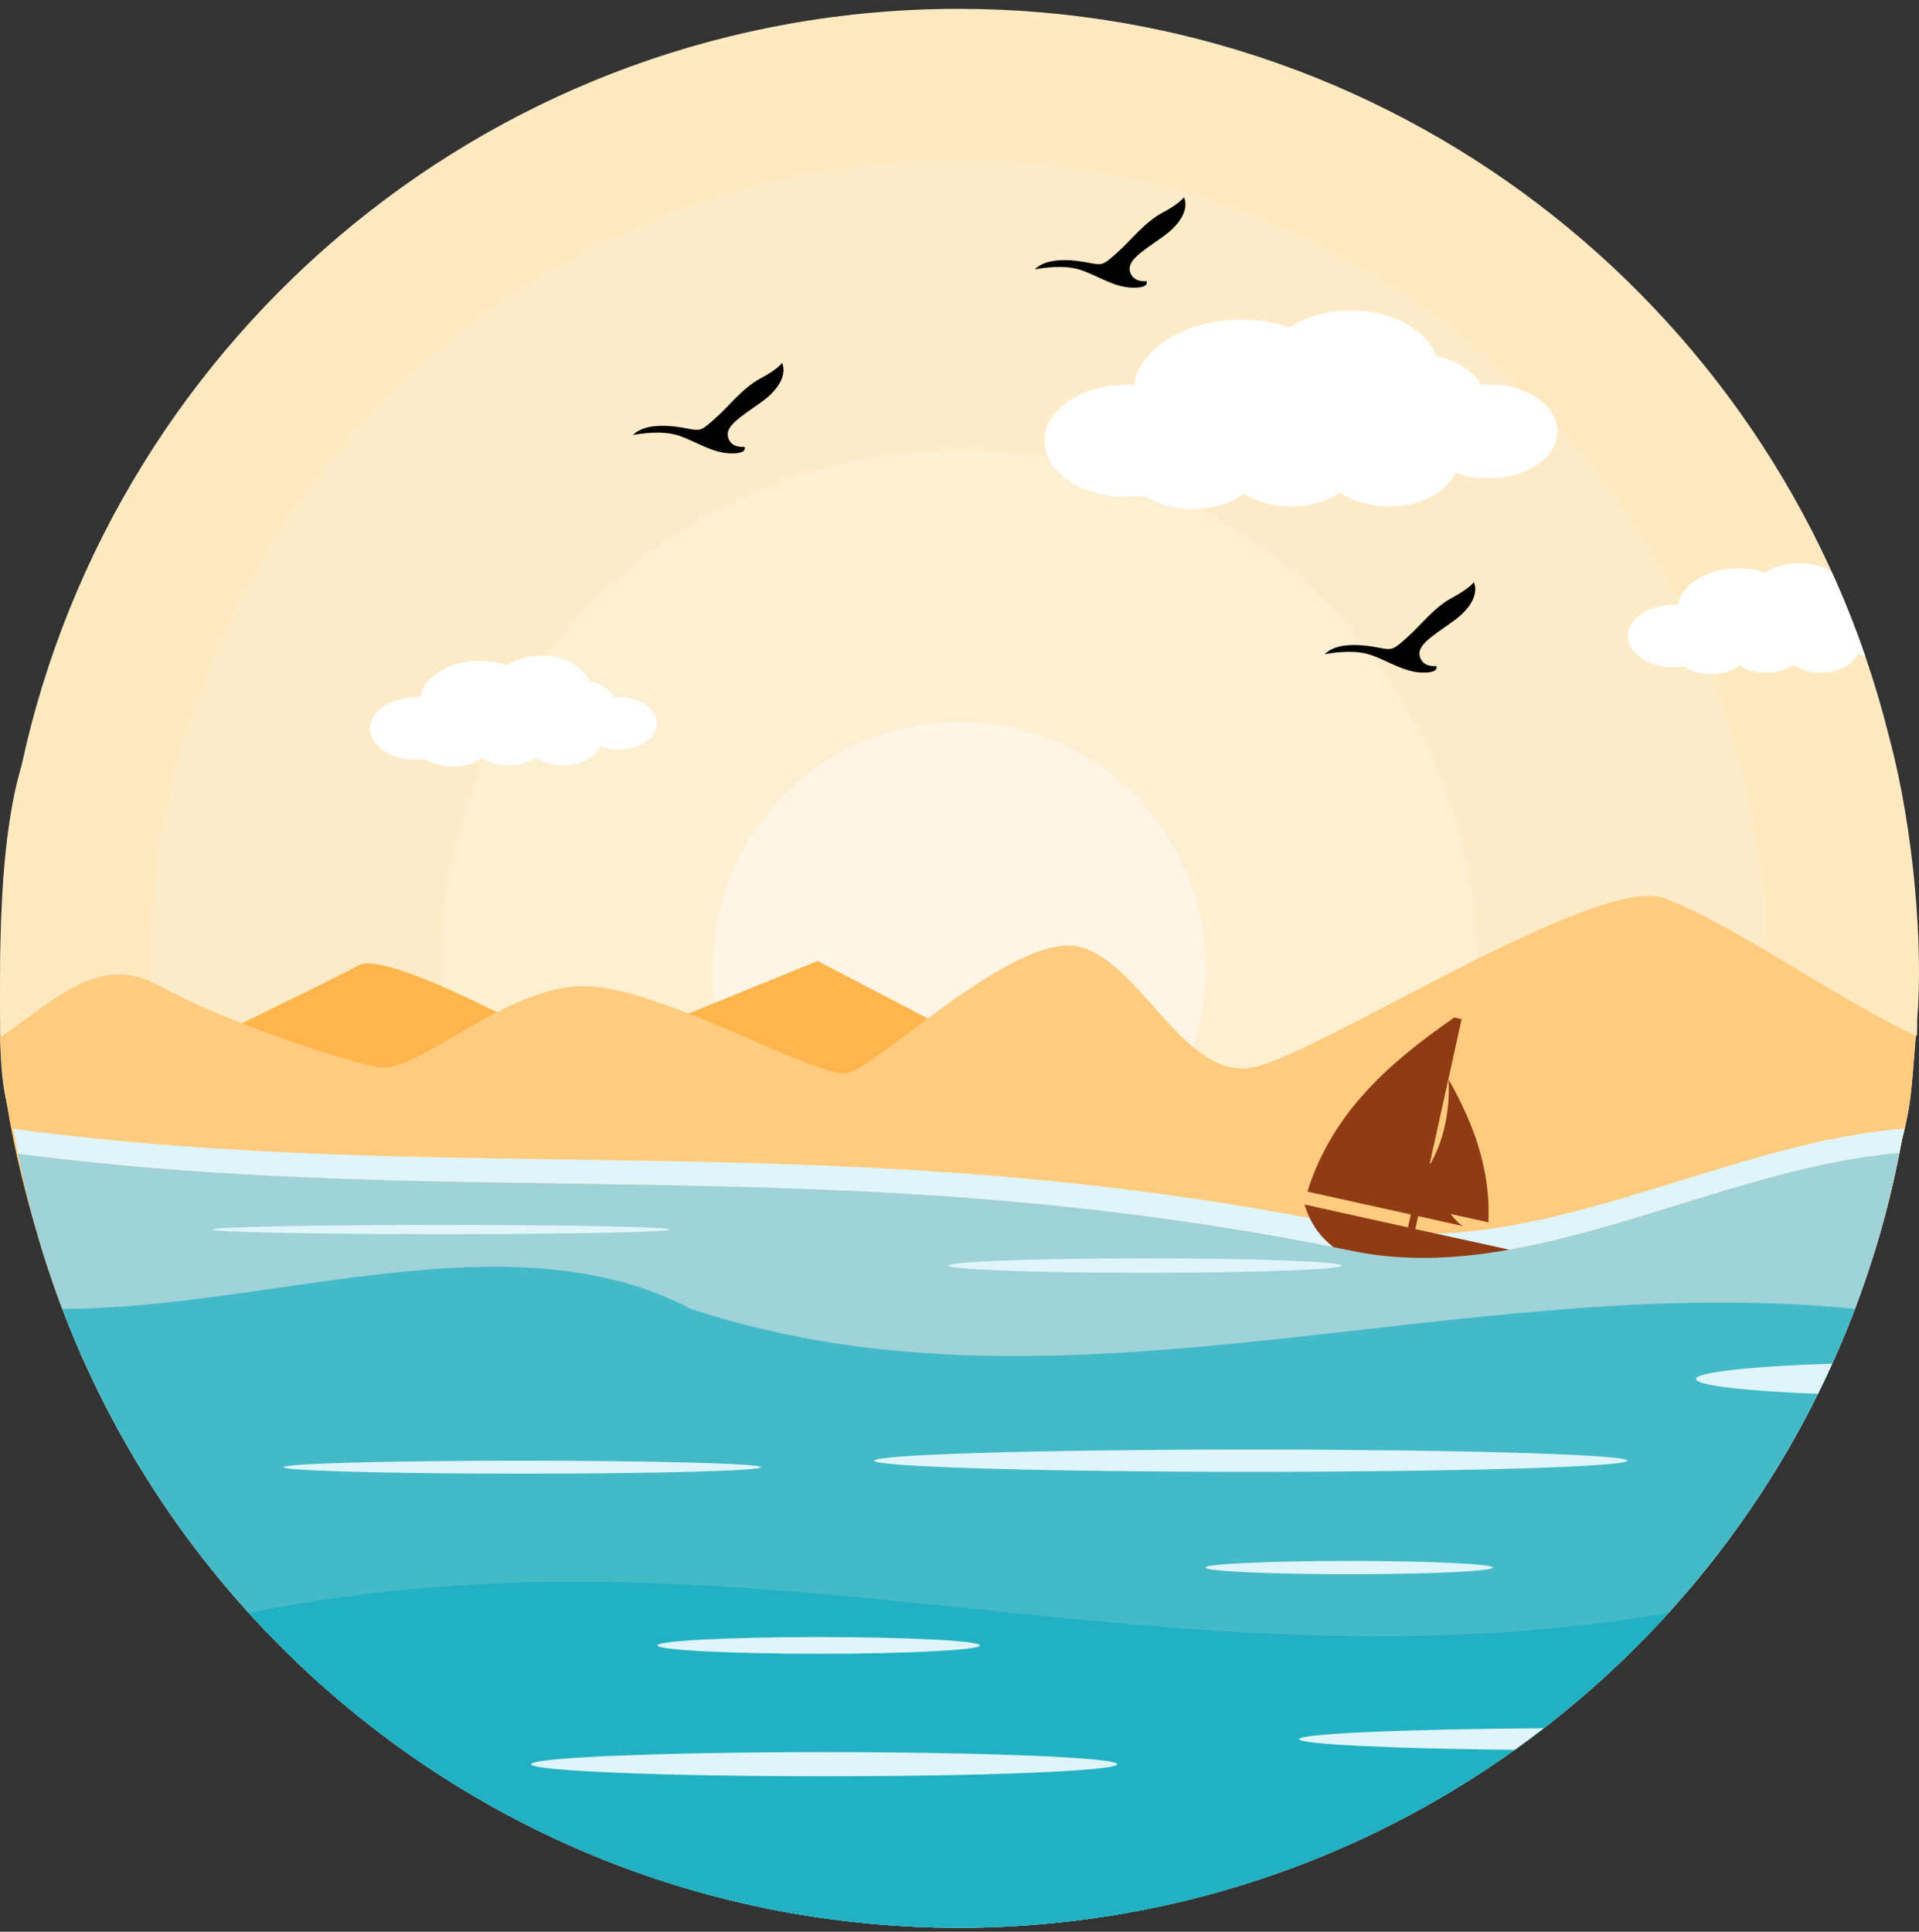 <svg viewBox="0 0 150 151" fill="none" xmlns="http://www.w3.org/2000/svg"><rect x="0" y="0" width="150" height="151" fill="#333333" stroke="none"/><g clip-path="url(#clip0)"><path d="M0 77.993L0.004 79.847C0.012 84.558 0.368 85.591 1.028 88.399L1.078 88.392C6.727 121.533 34.093 147.254 67.997 150.368L68.281 150.396C68.728 150.432 69.178 150.47 69.627 150.502L70.224 150.54C70.607 150.566 70.989 150.585 71.374 150.606C71.622 150.618 71.871 150.621 72.121 150.635C72.466 150.643 72.807 150.659 73.151 150.671C73.548 150.678 73.945 150.679 74.346 150.683C74.539 150.688 74.736 150.691 74.929 150.691L75.017 150.69C75.579 150.69 76.143 150.679 76.699 150.671L76.969 150.664C77.5 150.647 78.025 150.628 78.551 150.602L79 150.583C79.466 150.555 79.937 150.524 80.403 150.49L81.061 150.44C81.369 150.415 81.67 150.387 81.973 150.358C115.583 147.221 142.747 121.871 148.663 89.116C149.382 86.305 149.39 85.427 149.751 80.972H149.755L149.837 80.968C149.849 80.684 149.855 80.407 149.86 80.129V80.106V80.086V80.067V80.024V80.003V79.984V79.964V79.942V79.881V79.859V79.84V79.821V79.799H149.861V79.778V79.758V79.737V79.717V79.696V79.677V79.655C150.333 74.064 149.605 64.876 147.708 57.769L147.609 57.387C139.446 24.815 110.002 0.691 74.929 0.691C39.008 0.691 8.994 25.998 1.699 59.773H1.697C1.689 59.797 1.682 59.825 1.675 59.849L1.553 60.306L1.479 60.584L1.347 61.078C0.422 64.906 0.129 69.472 0.04 73.463C0.018 74.205 0.004 74.948 0.004 75.692V75.835C0 76.594 0 77.316 0 77.993Z" fill="#FEE9C1"/><path d="M11.844 77.629L11.845 79.192C11.854 83.157 12.153 84.028 12.709 86.392L12.75 86.387C17.509 114.294 40.552 135.953 69.103 138.576L69.342 138.598C69.719 138.629 70.097 138.66 70.477 138.688L70.977 138.72C71.301 138.743 71.622 138.758 71.947 138.775C72.155 138.786 72.367 138.789 72.576 138.801C72.865 138.808 73.152 138.822 73.443 138.831C73.778 138.836 74.112 138.839 74.449 138.841C74.611 138.844 74.778 138.848 74.941 138.848L75.015 138.846C75.488 138.846 75.962 138.839 76.43 138.83L76.657 138.825C77.104 138.809 77.548 138.794 77.99 138.773L78.368 138.756C78.76 138.732 79.156 138.708 79.55 138.679L80.105 138.636C80.363 138.613 80.616 138.591 80.872 138.567C109.175 135.926 132.05 114.579 137.03 86.995C137.636 84.627 137.643 83.889 137.947 80.137H137.951L138.02 80.133H138.021C138.03 79.896 138.035 79.662 138.039 79.427V79.407V79.392V79.375V79.339V79.321V79.306V79.287V79.269V79.218V79.201V79.183V79.168V79.149H138.04V79.13V79.112V79.097V79.078V79.061V79.045V79.026C138.438 74.319 137.824 66.581 136.228 60.594L136.143 60.275C129.269 32.85 104.477 12.533 74.941 12.533C44.692 12.533 19.417 33.845 13.273 62.285C13.266 62.308 13.259 62.328 13.254 62.351L13.151 62.736L13.089 62.97L12.977 63.386C12.198 66.609 11.95 70.454 11.876 73.814C11.857 74.44 11.845 75.064 11.845 75.692V75.813C11.844 76.451 11.844 77.058 11.844 77.629Z" fill="#FEEBC7"/><path d="M34.481 76.934L34.483 77.936C34.489 80.48 34.681 81.039 35.037 82.555L35.065 82.552C38.117 100.456 52.899 114.353 71.217 116.034L71.37 116.048C71.611 116.068 71.853 116.089 72.098 116.107L72.419 116.126C72.626 116.141 72.832 116.151 73.04 116.163C73.174 116.169 73.31 116.17 73.444 116.177C73.63 116.184 73.814 116.191 74 116.198C74.216 116.201 74.43 116.203 74.646 116.204C74.749 116.206 74.858 116.208 74.961 116.208H75.007C75.312 116.208 75.616 116.203 75.917 116.198L76.061 116.194C76.35 116.184 76.634 116.174 76.918 116.16L77.16 116.15C77.411 116.136 77.666 116.119 77.917 116.102L78.275 116.072C78.44 116.058 78.603 116.045 78.767 116.027C96.923 114.333 111.599 100.64 114.794 82.944C115.183 81.425 115.186 80.951 115.382 78.543H115.384L115.429 78.541C115.436 78.389 115.439 78.239 115.441 78.087V78.075V78.065V78.055V78.031V78.021V78.01V77.998V77.986V77.955V77.943V77.931V77.923V77.911H115.443V77.899V77.888V77.876V77.866V77.854V77.844V77.834C115.697 74.812 115.304 69.849 114.279 66.007L114.225 65.803C109.816 48.207 93.909 35.173 74.961 35.173C55.554 35.173 39.341 48.846 35.4 67.091H35.398C35.394 67.105 35.391 67.12 35.386 67.132L35.321 67.38L35.281 67.529L35.209 67.798C34.71 69.865 34.552 72.331 34.503 74.487C34.491 74.888 34.483 75.29 34.483 75.693V75.769C34.481 76.179 34.481 76.568 34.481 76.934Z" fill="#FEEFD2"/><path d="M55.727 76.282L55.728 76.758C55.73 77.969 55.821 78.234 55.991 78.956L56.003 78.954C57.456 87.47 64.488 94.081 73.2 94.88L73.273 94.887C73.388 94.896 73.505 94.906 73.62 94.915L73.773 94.923C73.871 94.93 73.969 94.935 74.069 94.941C74.131 94.944 74.196 94.946 74.26 94.947C74.349 94.951 74.437 94.954 74.525 94.957C74.626 94.959 74.73 94.961 74.831 94.961C74.881 94.963 74.932 94.963 74.983 94.963H75.005C75.149 94.963 75.294 94.961 75.436 94.957L75.507 94.956C75.643 94.951 75.777 94.947 75.913 94.94L76.028 94.935C76.148 94.928 76.269 94.919 76.389 94.911L76.558 94.899C76.637 94.892 76.714 94.885 76.791 94.877C85.429 94.07 92.409 87.558 93.928 79.14C94.114 78.418 94.115 78.192 94.208 77.047H94.21H94.231C94.234 76.973 94.236 76.902 94.236 76.83V76.825V76.82V76.814V76.802V76.799V76.793V76.787V76.781V76.766V76.761V76.755V76.75V76.745H94.238V76.74V76.734V76.729V76.722V76.719V76.712V76.707C94.358 75.271 94.171 72.91 93.684 71.084L93.658 70.985C91.56 62.615 83.995 56.416 74.982 56.416C65.751 56.416 58.038 62.92 56.164 71.599C56.162 71.604 56.16 71.611 56.157 71.618L56.126 71.735L56.107 71.807L56.074 71.935C55.837 72.917 55.759 74.091 55.739 75.116C55.732 75.307 55.728 75.498 55.728 75.689V75.725C55.727 75.922 55.727 76.108 55.727 76.282Z" fill="#FEF5E5"/><path d="M14.146 82.303C14.146 82.303 25.637 76.751 28.066 75.445C30.495 74.139 45.465 82.629 45.465 82.629L63.914 75.119C63.914 75.119 77.943 82.413 81.204 84.225C84.466 86.04 72.724 88.217 65.981 87.709C59.238 87.2 12.552 86.765 14.146 82.303Z" fill="#FFB54C"/><path d="M0.016 81.097C4.612 77.923 7.854 74.482 12.514 77.087C17.176 79.692 26.542 82.849 29.587 83.429C32.633 84.01 39.708 76.839 45.919 77.087C52.132 77.334 64.02 84.445 66.341 83.864C68.66 83.284 79.39 72.834 84.32 73.996C89.25 75.159 92.619 84.698 98.129 83.393C103.639 82.086 124.927 68.268 130.134 70.223C135.343 72.179 143.047 77.738 149.751 80.975C149.39 85.427 149.381 86.304 148.662 89.116C148.093 92.266 147.326 95.348 146.377 98.349L4.845 102.246C2.693 96.564 0.131 87.252 0.016 81.097Z" fill="#FFCB7F"/><path d="M135.849 44.422C136.613 44.422 137.332 44.545 137.97 44.764C138.659 44.305 139.603 44.021 140.646 44.021C141.607 44.021 142.486 44.263 143.158 44.661C144.137 46.812 145.017 49.017 145.793 51.271C145.592 51.23 145.399 51.175 145.218 51.108C144.85 51.962 143.693 52.585 142.319 52.585C141.479 52.585 140.721 52.353 140.173 51.976C139.626 52.353 138.867 52.585 138.028 52.585C137.23 52.585 136.506 52.375 135.964 52.031C135.414 52.442 134.62 52.7 133.737 52.7C132.91 52.7 132.162 52.475 131.618 52.108C131.369 52.146 131.11 52.165 130.845 52.165C128.857 52.165 127.247 51.07 127.247 49.718C127.247 48.365 128.857 47.269 130.845 47.269C130.951 47.269 131.06 47.275 131.165 47.279C131.419 45.673 133.419 44.422 135.849 44.422Z" fill="#fff"/><path d="M97.019 24.984C98.382 24.984 99.67 25.204 100.811 25.596C102.044 24.772 103.734 24.265 105.598 24.265C108.826 24.265 111.531 25.785 112.257 27.832C113.87 28.162 115.163 28.991 115.755 30.055C115.949 30.04 116.145 30.035 116.344 30.035C119.324 30.035 121.744 31.679 121.744 33.71C121.744 35.741 119.324 37.387 116.344 37.387C115.414 37.387 114.539 37.227 113.777 36.946C113.122 38.473 111.048 39.59 108.59 39.59C107.09 39.59 105.732 39.173 104.753 38.499C103.775 39.173 102.416 39.59 100.915 39.59C99.489 39.59 98.191 39.211 97.224 38.597C96.237 39.331 94.819 39.794 93.238 39.794C91.759 39.794 90.421 39.39 89.448 38.736C89.003 38.803 88.537 38.838 88.062 38.838C84.507 38.838 81.627 36.877 81.627 34.458C81.627 32.04 84.507 30.079 88.062 30.079C88.256 30.079 88.449 30.086 88.638 30.098C89.094 27.221 92.671 24.984 97.019 24.984Z" fill="#fff"/><path d="M37.526 51.66C38.289 51.66 39.008 51.783 39.646 52.002C40.336 51.543 41.28 51.259 42.322 51.259C44.126 51.259 45.639 52.108 46.044 53.252C46.946 53.436 47.669 53.9 47.999 54.495C48.107 54.487 48.217 54.483 48.329 54.483C49.995 54.483 51.349 55.403 51.349 56.538C51.349 57.673 49.995 58.593 48.329 58.593C47.809 58.593 47.319 58.504 46.895 58.346C46.529 59.2 45.369 59.823 43.995 59.823C43.156 59.823 42.398 59.591 41.851 59.214C41.304 59.591 40.544 59.823 39.705 59.823C38.908 59.823 38.182 59.613 37.643 59.269C37.091 59.68 36.296 59.938 35.414 59.938C34.588 59.938 33.839 59.713 33.295 59.346C33.046 59.384 32.786 59.403 32.522 59.403C30.533 59.403 28.924 58.308 28.924 56.956C28.924 55.604 30.533 54.507 32.522 54.507C32.628 54.507 32.736 54.513 32.843 54.519C33.097 52.912 35.098 51.66 37.526 51.66Z" fill="#fff"/><path d="M80.893 21.056C80.893 21.056 82.555 20.7 83.947 20.966C85.34 21.233 86.793 22.39 88.367 22.48C89.938 22.569 89.612 21.974 89.612 21.974C89.612 21.974 88.602 22.124 88.336 21.264C88.069 20.402 89.166 19.718 90.855 18.533C92.547 17.346 92.872 16.158 92.547 15.415C92.547 15.415 92.25 15.89 90.855 16.633C89.462 17.376 88.454 18.741 87.357 19.718C86.26 20.7 86.2 20.758 85.163 20.55C84.126 20.342 81.902 20.017 80.893 21.056Z" fill="#000"/><path d="M1.408 90.191C36.509 94.753 66.048 89.639 105.728 97.788C119.62 100.643 134.318 91.266 148.466 90.139C148.534 89.799 148.6 89.459 148.662 89.116L148.878 88.232C134.65 89.259 119.852 98.774 105.872 95.902C65.981 87.71 36.337 92.924 0.988 88.232L1.028 88.399L1.078 88.392C1.179 88.996 1.289 89.594 1.408 90.191Z" fill="#DFF5F9"/><path d="M49.476 34.007C49.476 34.007 51.139 33.651 52.53 33.918C53.924 34.184 55.378 35.342 56.95 35.433C58.521 35.52 58.195 34.927 58.195 34.927C58.195 34.927 57.187 35.075 56.919 34.215C56.654 33.353 57.749 32.669 59.44 31.484C61.13 30.298 61.457 29.109 61.13 28.366C61.13 28.366 60.834 28.841 59.44 29.584C58.047 30.327 57.039 31.692 55.942 32.669C54.845 33.651 54.785 33.71 53.746 33.502C52.709 33.293 50.485 32.968 49.476 34.007Z" fill="#000"/><path d="M103.546 51.144C103.546 51.144 105.207 50.786 106.6 51.053C107.995 51.321 109.446 52.478 111.02 52.568C112.59 52.655 112.263 52.062 112.263 52.062C112.263 52.062 111.255 52.212 110.989 51.35C110.722 50.49 111.819 49.806 113.508 48.621C115.2 47.433 115.527 46.246 115.2 45.503C115.2 45.503 114.903 45.978 113.508 46.721C112.115 47.464 111.107 48.829 110.01 49.806C108.913 50.786 108.853 50.845 107.816 50.638C106.779 50.43 104.554 50.105 103.546 51.144Z" fill="#000"/><path d="M110.627 96.074L110.851 95.063V95.061L112.454 95.417L114.328 95.832C114.005 95.612 113.688 95.294 113.389 94.893L116.342 95.545C116.362 95.075 116.362 94.611 116.345 94.153L116.34 94.061L116.338 94.023L116.337 93.971L116.331 93.878L116.33 93.835L116.326 93.787L116.321 93.696L116.317 93.648L116.314 93.605L116.307 93.516L116.302 93.464L116.3 93.424L116.293 93.333L116.287 93.276L116.283 93.244L116.275 93.154L116.269 93.093L116.266 93.063L116.257 92.974L116.25 92.909L116.247 92.885L116.237 92.795L116.228 92.726L116.225 92.706L116.213 92.616L116.204 92.543L116.201 92.527L116.189 92.439L116.178 92.36L116.177 92.35L116.163 92.261L116.151 92.18L116.149 92.173L116.135 92.084L116.122 91.999V91.996L116.106 91.908L116.091 91.821V91.819L116.075 91.733L116.058 91.645V91.64L116.042 91.558L116.025 91.47L116.023 91.462L116.008 91.384L115.989 91.297L115.97 91.211L115.952 91.123L115.947 91.104L115.931 91.037L115.912 90.949L115.907 90.927L115.892 90.864L115.873 90.778L115.866 90.752L115.852 90.692L115.83 90.606L115.823 90.575L115.809 90.522L115.787 90.436L115.779 90.4L115.765 90.35L115.742 90.264L115.732 90.225L115.718 90.18L115.694 90.094L115.684 90.051L115.672 90.008L115.648 89.923L115.634 89.877L115.622 89.839L115.598 89.755L115.583 89.703L115.573 89.669L115.547 89.585L115.529 89.531L115.521 89.5L115.495 89.416L115.476 89.357L115.468 89.332L115.44 89.249L115.42 89.185L115.413 89.165L115.385 89.082L115.363 89.013L115.358 88.998L115.329 88.914L115.304 88.843L115.299 88.831L115.27 88.748L115.242 88.673L115.241 88.664L115.21 88.582C114.685 87.139 114.008 85.746 113.234 84.389C113.306 86.021 113.115 87.45 112.768 88.671L112.762 88.693L112.756 88.714L112.75 88.733L112.745 88.748L112.743 88.755C112.694 88.922 112.644 89.085 112.589 89.243L112.582 89.263L112.575 89.281C112.352 89.914 112.087 90.485 111.793 90.989V90.991V90.987L111.774 90.896L111.772 90.89V90.888L114.25 79.665L113.672 79.538C112.346 80.46 111.053 81.412 109.83 82.43L109.781 82.474L109.729 82.517L109.676 82.56L109.626 82.603L109.624 82.605L109.574 82.648L109.525 82.691L109.473 82.734L109.421 82.777L109.411 82.787L109.37 82.821L109.32 82.864L109.268 82.909L109.219 82.954L109.2 82.969L109.169 82.997L109.119 83.042L109.067 83.087L109.017 83.13L108.99 83.154L108.969 83.174L108.918 83.219L108.868 83.262L108.818 83.308L108.782 83.34L108.768 83.353L108.719 83.398L108.669 83.443L108.621 83.488L108.576 83.527L108.571 83.533L108.521 83.577L108.473 83.624L108.423 83.67L108.375 83.715L108.371 83.717L108.327 83.76L108.277 83.806L108.229 83.851L108.181 83.897L108.169 83.908L108.133 83.944L108.085 83.99L108.037 84.037L107.988 84.081L107.968 84.1L107.94 84.128L107.892 84.176L107.846 84.222L107.798 84.269L107.701 84.361L107.655 84.409L107.608 84.456L107.572 84.492L107.56 84.504L107.514 84.55L107.468 84.598L107.421 84.645L107.378 84.689L107.375 84.693L107.328 84.741L107.28 84.789L107.236 84.835L107.189 84.883L107.184 84.889L107.143 84.932L107.096 84.982L107.051 85.03L107.006 85.078L106.993 85.09L106.962 85.126L106.915 85.174L106.87 85.224L106.825 85.273L106.803 85.294L106.781 85.322L106.735 85.371C106.219 85.939 105.729 86.53 105.268 87.151L105.242 87.185L105.216 87.22L105.211 87.226L105.19 87.254L105.166 87.288L105.141 87.323L105.115 87.357L105.089 87.391L105.065 87.427L105.046 87.453L105.041 87.461L105.015 87.496L104.989 87.532L104.965 87.566L104.941 87.6L104.917 87.636L104.891 87.671L104.883 87.681L104.867 87.707L104.841 87.741L104.817 87.777L104.793 87.813L104.769 87.847L104.745 87.883L104.725 87.912L104.721 87.919L104.697 87.954L104.673 87.99L104.649 88.026L104.625 88.062L104.601 88.098L104.577 88.134L104.569 88.146L104.553 88.17L104.531 88.206L104.507 88.242L104.483 88.278L104.461 88.314L104.438 88.35L104.416 88.383L104.413 88.388L104.39 88.424L104.368 88.46L104.344 88.496L104.322 88.534L104.299 88.57L104.275 88.606L104.231 88.68L104.207 88.718L104.184 88.754L104.162 88.791L104.14 88.829L104.117 88.864V88.865L104.095 88.903L104.073 88.941L104.051 88.979L104.028 89.016L104.008 89.052L103.986 89.09L103.975 89.108L103.963 89.128L103.941 89.166L103.919 89.204L103.898 89.241L103.878 89.279L103.856 89.317L103.833 89.355L103.813 89.394L103.791 89.432L103.77 89.47C103.144 90.6 102.613 91.811 102.196 93.145L108.098 94.45L110.279 94.933L110.054 95.943L101.973 94.154L101.974 94.165L101.978 94.173L101.98 94.181L101.983 94.19L101.985 94.2L101.988 94.207L101.99 94.217L101.994 94.226L101.996 94.234L101.999 94.243L102.001 94.249V94.251L102.004 94.26L102.008 94.27L102.01 94.278L102.013 94.287L102.015 94.295L102.018 94.306L102.022 94.312L102.024 94.321L102.027 94.331L102.029 94.338L102.031 94.343L102.032 94.348L102.036 94.357L102.038 94.365L102.041 94.374L102.045 94.382L102.048 94.391L102.05 94.399L102.052 94.408L102.055 94.416L102.061 94.436H102.062L102.064 94.442L102.068 94.452L102.071 94.461L102.073 94.469L102.076 94.478L102.08 94.486L102.082 94.495L102.085 94.503L102.089 94.512L102.09 94.52L102.094 94.527V94.529L102.097 94.537L102.101 94.544L102.104 94.554L102.108 94.561L102.11 94.571L102.113 94.58L102.117 94.587L102.12 94.597L102.122 94.604L102.126 94.612L102.127 94.617L102.129 94.621L102.133 94.629L102.136 94.638L102.138 94.646L102.141 94.655L102.145 94.663L102.148 94.672L102.152 94.68L102.155 94.689L102.159 94.696L102.161 94.704L102.166 94.718L102.173 94.73L102.176 94.745L102.182 94.757L102.187 94.771L102.192 94.783L102.194 94.787L102.197 94.795L102.203 94.809L102.208 94.821L102.213 94.835L102.218 94.849L102.222 94.861L102.225 94.866L102.229 94.873L102.234 94.886L102.24 94.898L102.245 94.912L102.25 94.924L102.257 94.938L102.272 94.976L102.278 94.988L102.283 95.001L102.288 95.013L102.293 95.024L102.295 95.025L102.3 95.037L102.306 95.049L102.313 95.063L102.318 95.075L102.328 95.101L102.33 95.103L102.352 95.151L102.357 95.163L102.364 95.175L102.366 95.178L102.374 95.199L102.381 95.211L102.386 95.225L102.392 95.237L102.398 95.249L102.402 95.254L102.404 95.261L102.41 95.273L102.416 95.285L102.422 95.297L102.434 95.321L102.44 95.329L102.441 95.335L102.447 95.345L102.453 95.359L102.459 95.369L102.465 95.381L102.472 95.393L102.477 95.403V95.405L102.484 95.417L102.491 95.429L102.496 95.441L102.503 95.453L102.51 95.465L102.515 95.475L102.517 95.477L102.522 95.487L102.529 95.499L102.535 95.513L102.544 95.528L102.551 95.542L102.557 95.554L102.561 95.56L102.566 95.568L102.573 95.584L102.581 95.597L102.588 95.611L102.595 95.621L102.597 95.625L102.605 95.637L102.612 95.652L102.62 95.665L102.629 95.678V95.682L102.636 95.692L102.644 95.706L102.651 95.719L102.659 95.733L102.665 95.74L102.668 95.747L102.677 95.76L102.685 95.774L102.692 95.786L102.7 95.8L102.709 95.814L102.717 95.826L102.726 95.84L102.733 95.853L102.736 95.857L102.741 95.867L102.75 95.879L102.758 95.893L102.767 95.905L102.774 95.915L102.775 95.919L102.784 95.931L102.792 95.945L102.801 95.957L102.818 95.984L102.827 95.996L102.835 96.01L102.844 96.022L102.849 96.03L102.852 96.036L102.861 96.049L102.871 96.061L102.878 96.073L102.886 96.085L102.888 96.087L102.897 96.099L102.905 96.113L102.915 96.125L102.922 96.137L102.926 96.142L102.932 96.149L102.941 96.163L102.949 96.175L102.96 96.187L102.965 96.195L102.968 96.201L102.979 96.213L102.985 96.225L102.996 96.238L103.004 96.25H103.006L103.014 96.262L103.023 96.274L103.033 96.286L103.043 96.298L103.047 96.305L103.052 96.312L103.063 96.324L103.071 96.336L103.083 96.352L103.095 96.367L103.104 96.376L103.107 96.381L103.119 96.396L103.131 96.414L103.136 96.417L103.145 96.427L103.157 96.443L103.169 96.458L103.181 96.474L103.193 96.49L103.201 96.5L103.207 96.503L103.219 96.519L103.231 96.534L103.236 96.54L103.244 96.55L103.256 96.564L103.268 96.579L103.282 96.593L103.294 96.608L103.303 96.617L103.308 96.624L103.322 96.639L103.334 96.653L103.337 96.656L103.346 96.667L103.36 96.682L103.373 96.696L103.385 96.71L103.399 96.725L103.408 96.734L103.413 96.739L103.425 96.753L103.439 96.768L103.442 96.772L103.452 96.782L103.466 96.796L103.478 96.81V96.811L103.494 96.825L103.506 96.839L103.514 96.847L103.52 96.853L103.533 96.868L103.549 96.88L103.551 96.884L103.561 96.896L103.576 96.908L103.588 96.922V96.923L103.602 96.937L103.618 96.951L103.624 96.959L103.631 96.965L103.643 96.978L103.659 96.99L103.66 96.994L103.672 97.004L103.686 97.018L103.698 97.03L103.7 97.032L103.716 97.046L103.786 97.111L103.802 97.125C104.314 97.599 104.911 97.996 105.559 98.309L105.566 98.315L105.586 98.323L105.697 98.376L105.69 98.378L105.697 98.376C106.854 98.925 108.19 99.267 109.602 99.458L110.309 101.809L111.831 102.146L112.343 99.819H112.345L112.379 99.656H112.415H112.451L112.486 99.657H112.522H112.558H112.592H112.594H112.628H112.63H112.663L112.736 99.659H112.771H112.807H112.843H112.877H112.913H112.949H112.983H112.985H113.019H113.054H113.055L113.162 99.657H113.198H113.234H113.268H113.27L113.731 99.649L113.767 99.647H113.801H113.837V99.645H113.873V99.644H113.908L114.014 99.64H114.016L114.049 99.638H114.051H114.085H114.087L114.192 99.635H114.193L114.228 99.633H114.229L114.298 99.629H114.3L114.334 99.628L114.403 99.624H114.405L114.475 99.623H114.477L114.546 99.619H114.548L114.581 99.617H114.582L114.617 99.615H114.618L114.651 99.614H114.653L114.673 99.612H114.691L114.729 99.608H114.746L114.768 99.607L114.806 99.605L114.82 99.603H114.844L114.881 99.6H114.893L114.921 99.598L114.957 99.596H114.966L114.997 99.594L115.034 99.593L115.04 99.591H115.072L115.11 99.587H115.114L115.148 99.584L115.184 99.582H115.186L115.224 99.58L115.258 99.577H115.263L115.299 99.575L115.33 99.573H115.337L115.375 99.57L115.404 99.568H115.413L115.45 99.564L115.476 99.563H115.488L115.526 99.559L115.548 99.557L115.564 99.556L115.602 99.554L115.621 99.552L115.64 99.55L115.677 99.549L115.693 99.547L115.715 99.545L115.751 99.542L115.765 99.54L115.789 99.538L115.827 99.536L115.837 99.535L115.865 99.533L115.901 99.529H115.909L115.938 99.528L115.976 99.524H115.982L116.014 99.52L116.05 99.517H116.054L116.088 99.513L116.124 99.512L116.126 99.51L116.162 99.508L116.196 99.506L116.2 99.505L116.238 99.501L116.269 99.499L116.274 99.498L116.312 99.494L116.341 99.492L116.348 99.491L116.386 99.489L116.411 99.487L116.423 99.485L116.459 99.482L116.482 99.48L116.497 99.478L116.533 99.475L116.552 99.471H116.57L116.607 99.468L116.623 99.466L116.643 99.464L116.681 99.461L116.693 99.459L116.717 99.456L116.753 99.454L116.763 99.452L116.791 99.448L116.827 99.445H116.836L116.863 99.443L116.899 99.438H116.904L116.937 99.434L116.971 99.431H116.975L117.008 99.427L117.046 99.424L117.065 99.42L117.085 99.419H117.092L117.106 99.417L117.126 99.415L117.147 99.412L117.166 99.41H117.167L117.187 99.408L117.206 99.406L117.228 99.404L117.242 99.401H117.247L117.267 99.399L117.286 99.397L117.307 99.396L117.315 99.394H117.327L117.346 99.39L117.367 99.389L117.386 99.387L117.391 99.385L117.352 101.423L117.813 101.524L118.308 99.278L118.37 99L118.52 98.317L118.628 97.829L110.627 96.074ZM111.537 89.178L111.539 89.207L113.673 79.536C112.717 81.248 112.113 82.994 111.789 84.677V84.679L111.787 84.691L111.768 84.791L111.758 84.844L111.747 84.903L111.73 84.998L111.728 85.016L111.709 85.128L111.704 85.149L111.69 85.24L111.68 85.302L111.673 85.353L111.658 85.453L111.656 85.463L111.64 85.575L111.637 85.605L111.627 85.685L111.616 85.756L111.611 85.797L111.597 85.907L111.585 86.018L111.582 86.057L111.573 86.128L111.565 86.207L111.563 86.238L111.553 86.348L111.551 86.355L111.542 86.456L111.539 86.502L111.534 86.564L111.527 86.652L111.525 86.674L111.518 86.782L111.517 86.798L111.511 86.891L111.508 86.946L111.504 86.998L111.501 87.092L111.499 87.106L111.496 87.213L111.494 87.238L111.49 87.319L111.489 87.383L111.487 87.426L111.485 87.529V87.532L111.483 87.637V87.672L111.482 87.744V87.815V87.847V87.952V87.958L111.483 88.057V88.1L111.485 88.16L111.487 88.241V88.265L111.49 88.368V88.38L111.494 88.472L111.496 88.521L111.499 88.573L111.501 88.66L111.503 88.676L111.508 88.777L111.51 88.798L111.515 88.879L111.518 88.936L111.522 88.979L111.527 89.072V89.08L111.537 89.178ZM105.661 98.395C105.628 98.406 105.596 98.418 105.563 98.427C105.596 98.418 105.628 98.406 105.661 98.395Z" fill="#903B13"/><path d="M148.867 88.284C148.811 88.526 148.747 88.783 148.678 89.056L148.867 88.284ZM148.467 90.14C142.176 122.399 115.232 147.254 81.973 150.358C81.671 150.387 81.37 150.415 81.062 150.44L80.403 150.49C79.937 150.525 79.466 150.554 79 150.583L78.551 150.602C78.025 150.628 77.501 150.647 76.969 150.664L76.699 150.671C76.144 150.679 75.579 150.69 75.017 150.69L74.929 150.692C74.737 150.692 74.539 150.688 74.346 150.683C73.946 150.68 73.548 150.678 73.151 150.671C72.807 150.659 72.467 150.644 72.121 150.635C71.872 150.621 71.622 150.618 71.374 150.606C70.989 150.585 70.608 150.566 70.224 150.54L69.627 150.503C69.178 150.47 68.728 150.432 68.281 150.396L67.997 150.368C34.709 147.311 7.727 122.459 1.409 90.191C36.51 94.754 66.049 89.639 105.729 97.789C119.621 100.643 134.319 91.266 148.467 90.14Z" fill="#9FD2D9"/><path d="M145.001 102.31C135.068 128.49 110.91 147.658 81.973 150.358C81.67 150.387 81.369 150.414 81.061 150.44L80.403 150.49C79.936 150.524 79.465 150.554 78.999 150.583L78.55 150.602C78.024 150.628 77.5 150.647 76.968 150.664L76.698 150.671C76.143 150.679 75.579 150.69 75.016 150.69L74.929 150.691C74.736 150.691 74.538 150.688 74.346 150.683C73.945 150.679 73.548 150.678 73.15 150.671C72.806 150.659 72.466 150.643 72.12 150.635C71.871 150.621 71.622 150.618 71.374 150.605C70.989 150.585 70.607 150.566 70.223 150.54L69.627 150.502C69.178 150.47 68.727 150.432 68.28 150.396L67.996 150.368C39.014 147.706 14.813 128.523 4.868 102.31C21.241 102.31 39.936 94.908 53.991 102.31C83.212 111.974 114.055 99.238 145.001 102.31Z" fill="#44BAC9"/><path d="M130.422 126.081C118.193 139.561 101.132 148.569 81.973 150.358C81.67 150.387 81.369 150.414 81.061 150.44L80.403 150.49C79.937 150.524 79.466 150.554 78.999 150.583L78.551 150.602C78.025 150.628 77.5 150.647 76.969 150.664L76.698 150.671C76.143 150.679 75.579 150.69 75.017 150.69L74.929 150.691C74.737 150.691 74.539 150.688 74.346 150.683C73.945 150.679 73.548 150.678 73.151 150.671C72.807 150.659 72.466 150.643 72.121 150.635C71.871 150.621 71.622 150.618 71.374 150.606C70.989 150.585 70.607 150.566 70.224 150.54L69.627 150.502C69.178 150.47 68.728 150.432 68.28 150.396L67.996 150.368C48.796 148.605 31.696 139.588 19.446 126.081C58.757 118.1 90.461 132.814 130.422 126.081Z" fill="#22B1C3"/><path d="M40.829 114.179C51.139 114.179 59.497 114.406 59.497 114.686C59.497 114.967 51.139 115.194 40.829 115.194C30.52 115.194 22.162 114.967 22.162 114.686C22.162 114.406 30.52 114.179 40.829 114.179ZM118.391 136.784C119.163 136.234 119.923 135.668 120.671 135.09C109.796 135.164 101.545 135.518 101.545 135.946C101.545 136.344 108.664 136.679 118.391 136.784ZM142.102 108.951C142.487 108.174 142.862 107.388 143.221 106.595C136.955 106.794 132.571 107.257 132.571 107.793C132.571 108.298 136.439 108.734 142.102 108.951ZM63.994 127.966C70.96 127.966 76.608 128.258 76.608 128.619C76.608 128.979 70.96 129.271 63.994 129.271C57.027 129.271 51.38 128.979 51.38 128.619C51.38 128.258 57.027 127.966 63.994 127.966ZM105.452 122.016C111.653 122.016 116.68 122.248 116.68 122.535C116.68 122.822 111.653 123.054 105.452 123.054C99.251 123.054 94.224 122.822 94.224 122.535C94.224 122.248 99.251 122.016 105.452 122.016ZM64.427 136.961C77.079 136.961 87.333 137.384 87.333 137.906C87.333 138.425 77.079 138.848 64.427 138.848C51.775 138.848 41.519 138.425 41.519 137.906C41.519 137.384 51.775 136.961 64.427 136.961ZM97.773 113.307C114.028 113.307 127.206 113.697 127.206 114.179C127.206 114.659 114.028 115.049 97.773 115.049C81.519 115.049 68.341 114.659 68.341 114.179C68.341 113.697 81.519 113.307 97.773 113.307ZM89.508 98.359C97.995 98.359 104.877 98.612 104.877 98.925C104.877 99.238 97.995 99.491 89.508 99.491C81.022 99.491 74.14 99.238 74.14 98.925C74.14 98.612 81.022 98.359 89.508 98.359ZM34.487 95.747C44.376 95.747 52.393 95.909 52.393 96.11C52.393 96.31 44.376 96.473 34.487 96.473C24.597 96.473 16.58 96.31 16.58 96.11C16.58 95.909 24.597 95.747 34.487 95.747Z" fill="#DFF5F9"/></g><defs><clipPath id="clip0"><path fill="#fff" transform="translate(0 .691)" d="M0 0H150V150H0z"/></clipPath></defs></svg>